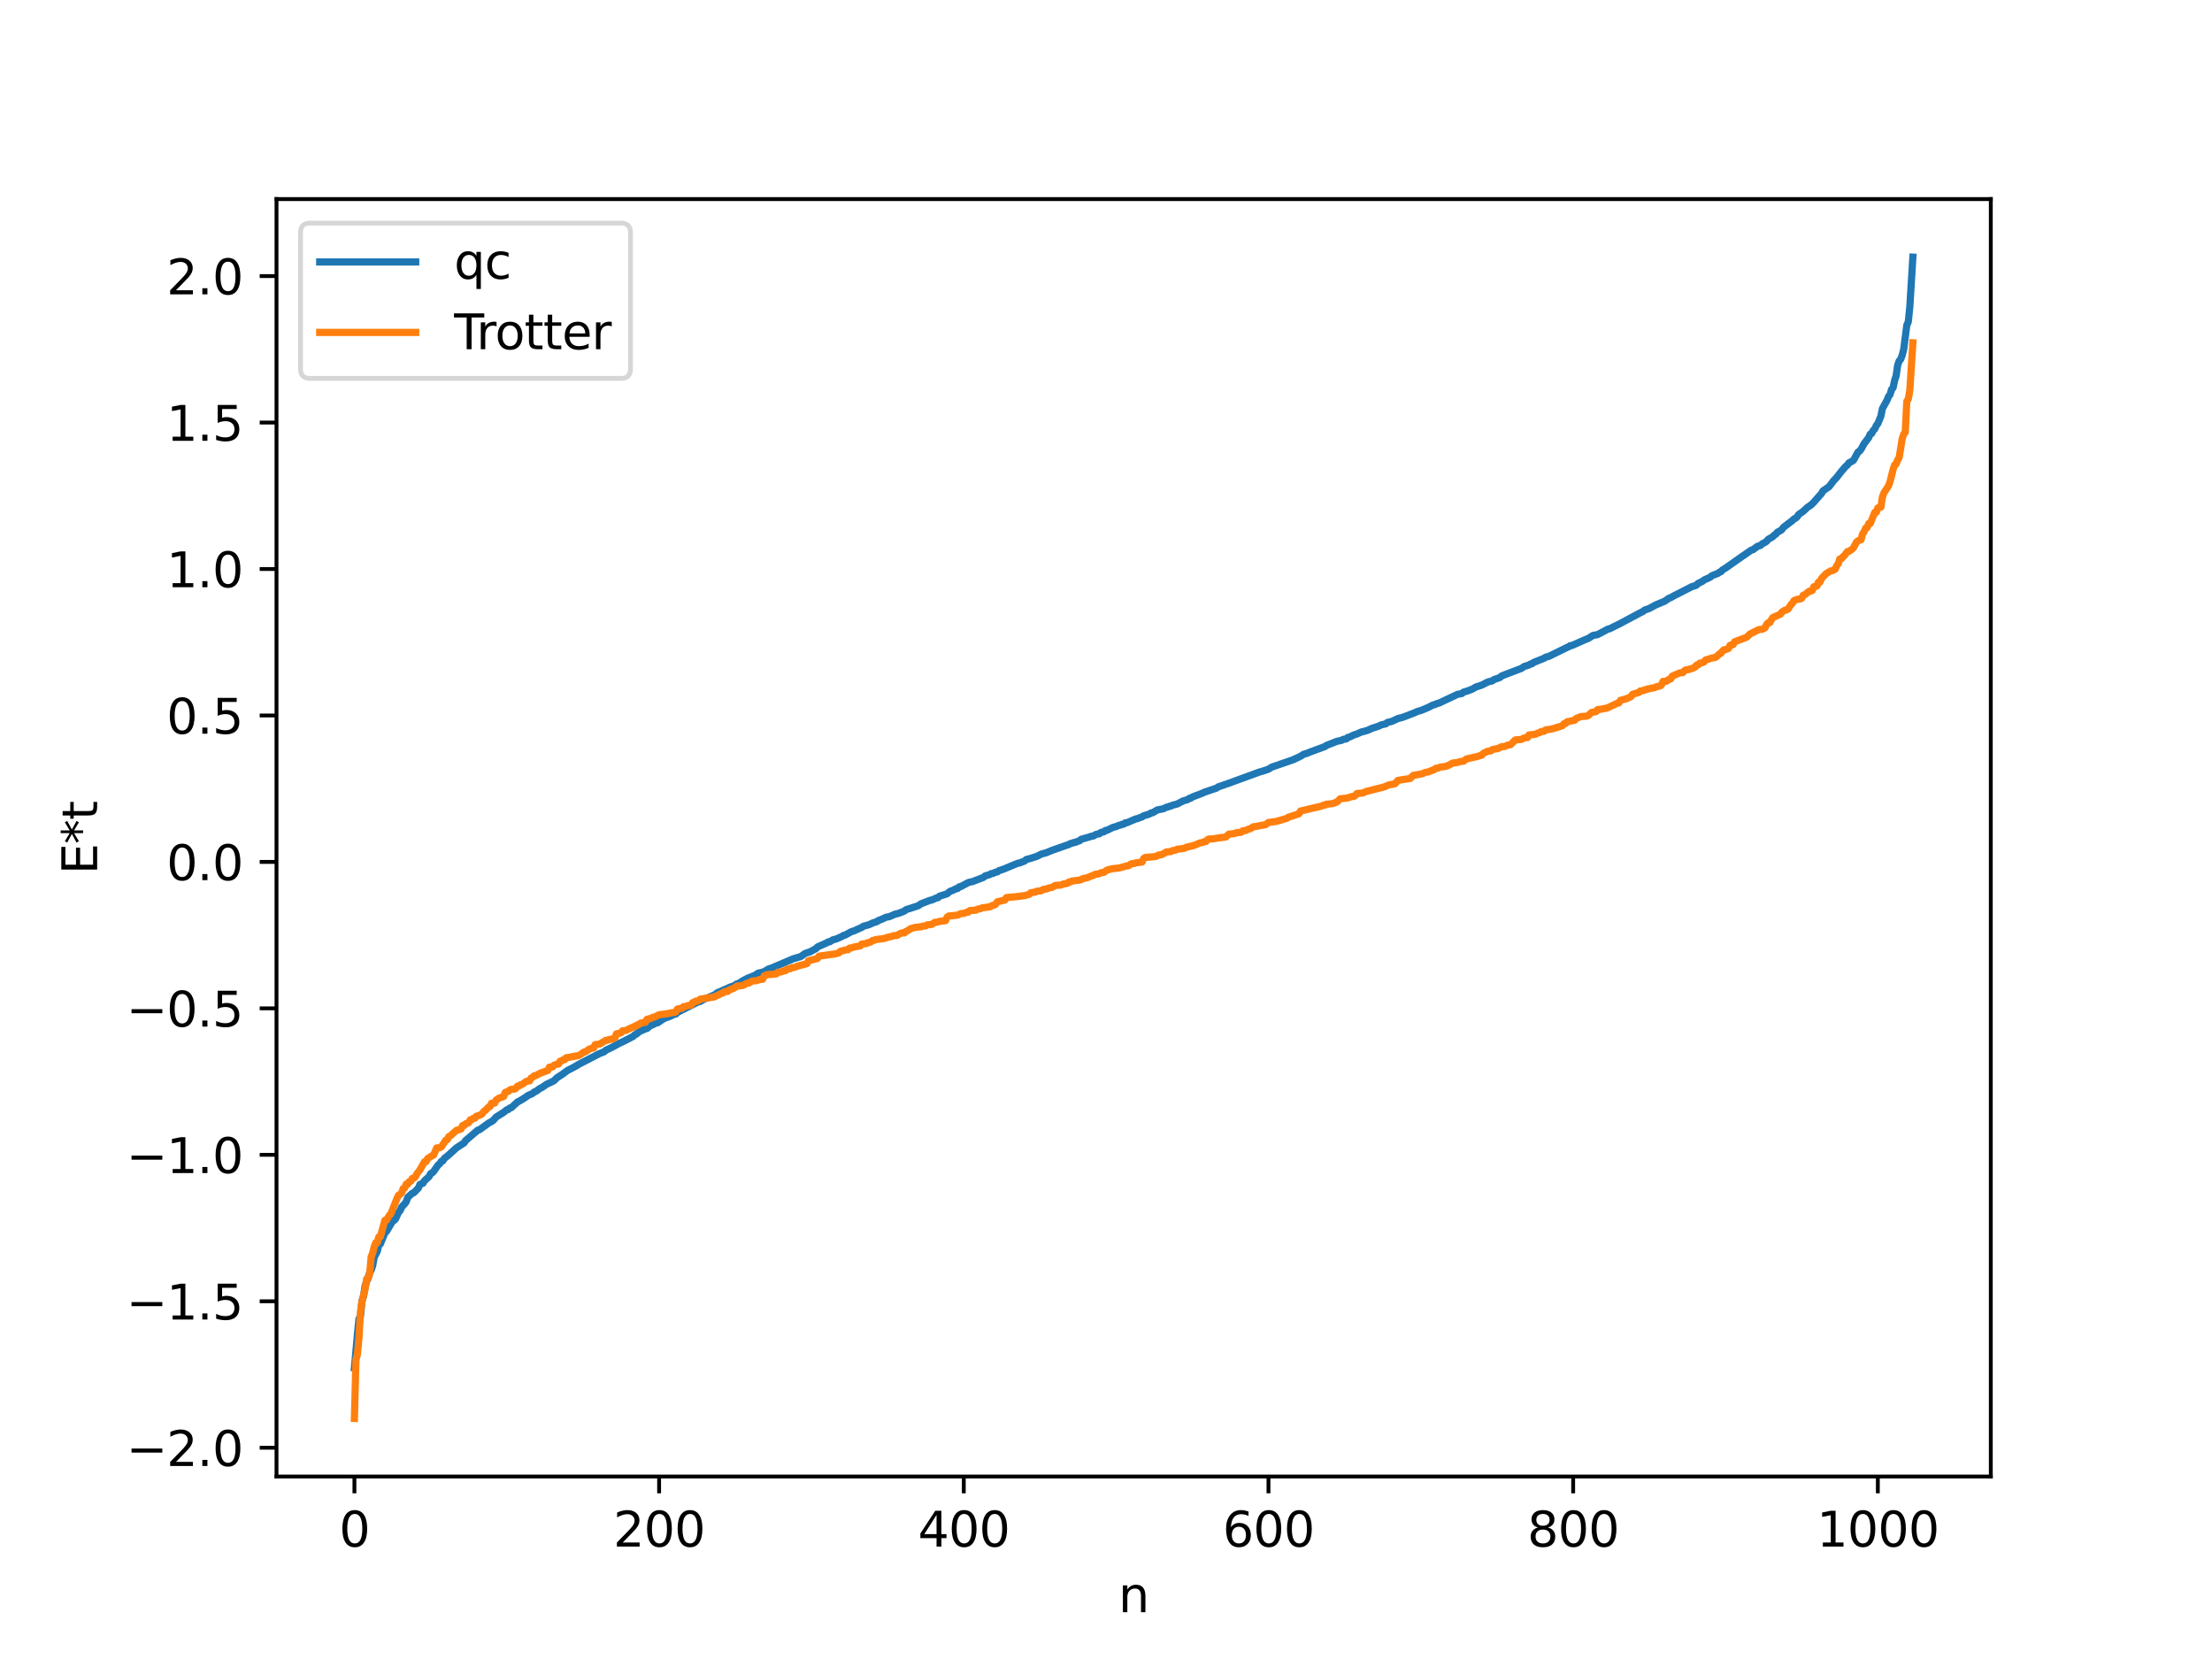 <?xml version="1.0" encoding="utf-8" standalone="no"?>
<!DOCTYPE svg PUBLIC "-//W3C//DTD SVG 1.1//EN"
  "http://www.w3.org/Graphics/SVG/1.1/DTD/svg11.dtd">
<svg xmlns:xlink="http://www.w3.org/1999/xlink" width="460.8pt" height="345.6pt" viewBox="0 0 460.8 345.6" xmlns="http://www.w3.org/2000/svg" version="1.1">
 <defs>
  <style type="text/css">*{stroke-linejoin: round; stroke-linecap: butt}</style>
 </defs>
 <g id="figure_1">
  <g id="patch_1">
   <path d="M 0 345.6 
L 460.8 345.6 
L 460.8 0 
L 0 0 
z
" style="fill: #ffffff"/>
  </g>
  <g id="axes_1">
   <g id="patch_2">
    <path d="M 57.6 307.584 
L 414.72 307.584 
L 414.72 41.472 
L 57.6 41.472 
z
" style="fill: #ffffff"/>
   </g>
   <g id="matplotlib.axis_1">
    <g id="xtick_1">
     <g id="line2d_1">
      <defs>
       <path id="mffaf30e3c7" d="M 0 0 
L 0 3.5 
" style="stroke: #000000; stroke-width: 0.8"/>
      </defs>
      <g>
       <use xlink:href="#mffaf30e3c7" x="73.833" y="307.584" style="stroke: #000000; stroke-width: 0.8"/>
      </g>
     </g>
     <g id="text_1">
      <!-- 0 -->
      <g transform="translate(70.651 322.182) scale(0.1 -0.1)">
       <defs>
        <path id="DejaVuSans-30" d="M 2034 4250 
Q 1547 4250 1301 3770 
Q 1056 3291 1056 2328 
Q 1056 1369 1301 889 
Q 1547 409 2034 409 
Q 2525 409 2770 889 
Q 3016 1369 3016 2328 
Q 3016 3291 2770 3770 
Q 2525 4250 2034 4250 
z
M 2034 4750 
Q 2819 4750 3233 4129 
Q 3647 3509 3647 2328 
Q 3647 1150 3233 529 
Q 2819 -91 2034 -91 
Q 1250 -91 836 529 
Q 422 1150 422 2328 
Q 422 3509 836 4129 
Q 1250 4750 2034 4750 
z
" transform="scale(0.016)"/>
       </defs>
       <use xlink:href="#DejaVuSans-30"/>
      </g>
     </g>
    </g>
    <g id="xtick_2">
     <g id="line2d_2">
      <g>
       <use xlink:href="#mffaf30e3c7" x="137.304" y="307.584" style="stroke: #000000; stroke-width: 0.8"/>
      </g>
     </g>
     <g id="text_2">
      <!-- 200 -->
      <g transform="translate(127.76 322.182) scale(0.1 -0.1)">
       <defs>
        <path id="DejaVuSans-32" d="M 1228 531 
L 3431 531 
L 3431 0 
L 469 0 
L 469 531 
Q 828 903 1448 1529 
Q 2069 2156 2228 2338 
Q 2531 2678 2651 2914 
Q 2772 3150 2772 3378 
Q 2772 3750 2511 3984 
Q 2250 4219 1831 4219 
Q 1534 4219 1204 4116 
Q 875 4013 500 3803 
L 500 4441 
Q 881 4594 1212 4672 
Q 1544 4750 1819 4750 
Q 2544 4750 2975 4387 
Q 3406 4025 3406 3419 
Q 3406 3131 3298 2873 
Q 3191 2616 2906 2266 
Q 2828 2175 2409 1742 
Q 1991 1309 1228 531 
z
" transform="scale(0.016)"/>
       </defs>
       <use xlink:href="#DejaVuSans-32"/>
       <use xlink:href="#DejaVuSans-30" x="63.623"/>
       <use xlink:href="#DejaVuSans-30" x="127.246"/>
      </g>
     </g>
    </g>
    <g id="xtick_3">
     <g id="line2d_3">
      <g>
       <use xlink:href="#mffaf30e3c7" x="200.775" y="307.584" style="stroke: #000000; stroke-width: 0.8"/>
      </g>
     </g>
     <g id="text_3">
      <!-- 400 -->
      <g transform="translate(191.231 322.182) scale(0.1 -0.1)">
       <defs>
        <path id="DejaVuSans-34" d="M 2419 4116 
L 825 1625 
L 2419 1625 
L 2419 4116 
z
M 2253 4666 
L 3047 4666 
L 3047 1625 
L 3713 1625 
L 3713 1100 
L 3047 1100 
L 3047 0 
L 2419 0 
L 2419 1100 
L 313 1100 
L 313 1709 
L 2253 4666 
z
" transform="scale(0.016)"/>
       </defs>
       <use xlink:href="#DejaVuSans-34"/>
       <use xlink:href="#DejaVuSans-30" x="63.623"/>
       <use xlink:href="#DejaVuSans-30" x="127.246"/>
      </g>
     </g>
    </g>
    <g id="xtick_4">
     <g id="line2d_4">
      <g>
       <use xlink:href="#mffaf30e3c7" x="264.246" y="307.584" style="stroke: #000000; stroke-width: 0.8"/>
      </g>
     </g>
     <g id="text_4">
      <!-- 600 -->
      <g transform="translate(254.702 322.182) scale(0.1 -0.1)">
       <defs>
        <path id="DejaVuSans-36" d="M 2113 2584 
Q 1688 2584 1439 2293 
Q 1191 2003 1191 1497 
Q 1191 994 1439 701 
Q 1688 409 2113 409 
Q 2538 409 2786 701 
Q 3034 994 3034 1497 
Q 3034 2003 2786 2293 
Q 2538 2584 2113 2584 
z
M 3366 4563 
L 3366 3988 
Q 3128 4100 2886 4159 
Q 2644 4219 2406 4219 
Q 1781 4219 1451 3797 
Q 1122 3375 1075 2522 
Q 1259 2794 1537 2939 
Q 1816 3084 2150 3084 
Q 2853 3084 3261 2657 
Q 3669 2231 3669 1497 
Q 3669 778 3244 343 
Q 2819 -91 2113 -91 
Q 1303 -91 875 529 
Q 447 1150 447 2328 
Q 447 3434 972 4092 
Q 1497 4750 2381 4750 
Q 2619 4750 2861 4703 
Q 3103 4656 3366 4563 
z
" transform="scale(0.016)"/>
       </defs>
       <use xlink:href="#DejaVuSans-36"/>
       <use xlink:href="#DejaVuSans-30" x="63.623"/>
       <use xlink:href="#DejaVuSans-30" x="127.246"/>
      </g>
     </g>
    </g>
    <g id="xtick_5">
     <g id="line2d_5">
      <g>
       <use xlink:href="#mffaf30e3c7" x="327.717" y="307.584" style="stroke: #000000; stroke-width: 0.8"/>
      </g>
     </g>
     <g id="text_5">
      <!-- 800 -->
      <g transform="translate(318.173 322.182) scale(0.1 -0.1)">
       <defs>
        <path id="DejaVuSans-38" d="M 2034 2216 
Q 1584 2216 1326 1975 
Q 1069 1734 1069 1313 
Q 1069 891 1326 650 
Q 1584 409 2034 409 
Q 2484 409 2743 651 
Q 3003 894 3003 1313 
Q 3003 1734 2745 1975 
Q 2488 2216 2034 2216 
z
M 1403 2484 
Q 997 2584 770 2862 
Q 544 3141 544 3541 
Q 544 4100 942 4425 
Q 1341 4750 2034 4750 
Q 2731 4750 3128 4425 
Q 3525 4100 3525 3541 
Q 3525 3141 3298 2862 
Q 3072 2584 2669 2484 
Q 3125 2378 3379 2068 
Q 3634 1759 3634 1313 
Q 3634 634 3220 271 
Q 2806 -91 2034 -91 
Q 1263 -91 848 271 
Q 434 634 434 1313 
Q 434 1759 690 2068 
Q 947 2378 1403 2484 
z
M 1172 3481 
Q 1172 3119 1398 2916 
Q 1625 2713 2034 2713 
Q 2441 2713 2670 2916 
Q 2900 3119 2900 3481 
Q 2900 3844 2670 4047 
Q 2441 4250 2034 4250 
Q 1625 4250 1398 4047 
Q 1172 3844 1172 3481 
z
" transform="scale(0.016)"/>
       </defs>
       <use xlink:href="#DejaVuSans-38"/>
       <use xlink:href="#DejaVuSans-30" x="63.623"/>
       <use xlink:href="#DejaVuSans-30" x="127.246"/>
      </g>
     </g>
    </g>
    <g id="xtick_6">
     <g id="line2d_6">
      <g>
       <use xlink:href="#mffaf30e3c7" x="391.188" y="307.584" style="stroke: #000000; stroke-width: 0.8"/>
      </g>
     </g>
     <g id="text_6">
      <!-- 1000 -->
      <g transform="translate(378.463 322.182) scale(0.1 -0.1)">
       <defs>
        <path id="DejaVuSans-31" d="M 794 531 
L 1825 531 
L 1825 4091 
L 703 3866 
L 703 4441 
L 1819 4666 
L 2450 4666 
L 2450 531 
L 3481 531 
L 3481 0 
L 794 0 
L 794 531 
z
" transform="scale(0.016)"/>
       </defs>
       <use xlink:href="#DejaVuSans-31"/>
       <use xlink:href="#DejaVuSans-30" x="63.623"/>
       <use xlink:href="#DejaVuSans-30" x="127.246"/>
       <use xlink:href="#DejaVuSans-30" x="190.869"/>
      </g>
     </g>
    </g>
    <g id="text_7">
     <!-- n -->
     <g transform="translate(232.991 335.861) scale(0.1 -0.1)">
      <defs>
       <path id="DejaVuSans-6e" d="M 3513 2113 
L 3513 0 
L 2938 0 
L 2938 2094 
Q 2938 2591 2744 2837 
Q 2550 3084 2163 3084 
Q 1697 3084 1428 2787 
Q 1159 2491 1159 1978 
L 1159 0 
L 581 0 
L 581 3500 
L 1159 3500 
L 1159 2956 
Q 1366 3272 1645 3428 
Q 1925 3584 2291 3584 
Q 2894 3584 3203 3211 
Q 3513 2838 3513 2113 
z
" transform="scale(0.016)"/>
      </defs>
      <use xlink:href="#DejaVuSans-6e"/>
     </g>
    </g>
   </g>
   <g id="matplotlib.axis_2">
    <g id="ytick_1">
     <g id="line2d_7">
      <defs>
       <path id="md5b0b2192d" d="M 0 0 
L -3.5 0 
" style="stroke: #000000; stroke-width: 0.8"/>
      </defs>
      <g>
       <use xlink:href="#md5b0b2192d" x="57.6" y="301.59" style="stroke: #000000; stroke-width: 0.8"/>
      </g>
     </g>
     <g id="text_8">
      <!-- −2.0 -->
      <g transform="translate(26.317 305.389) scale(0.1 -0.1)">
       <defs>
        <path id="DejaVuSans-2212" d="M 678 2272 
L 4684 2272 
L 4684 1741 
L 678 1741 
L 678 2272 
z
" transform="scale(0.016)"/>
        <path id="DejaVuSans-2e" d="M 684 794 
L 1344 794 
L 1344 0 
L 684 0 
L 684 794 
z
" transform="scale(0.016)"/>
       </defs>
       <use xlink:href="#DejaVuSans-2212"/>
       <use xlink:href="#DejaVuSans-32" x="83.789"/>
       <use xlink:href="#DejaVuSans-2e" x="147.412"/>
       <use xlink:href="#DejaVuSans-30" x="179.199"/>
      </g>
     </g>
    </g>
    <g id="ytick_2">
     <g id="line2d_8">
      <g>
       <use xlink:href="#md5b0b2192d" x="57.6" y="271.081" style="stroke: #000000; stroke-width: 0.8"/>
      </g>
     </g>
     <g id="text_9">
      <!-- −1.5 -->
      <g transform="translate(26.317 274.88) scale(0.1 -0.1)">
       <defs>
        <path id="DejaVuSans-35" d="M 691 4666 
L 3169 4666 
L 3169 4134 
L 1269 4134 
L 1269 2991 
Q 1406 3038 1543 3061 
Q 1681 3084 1819 3084 
Q 2600 3084 3056 2656 
Q 3513 2228 3513 1497 
Q 3513 744 3044 326 
Q 2575 -91 1722 -91 
Q 1428 -91 1123 -41 
Q 819 9 494 109 
L 494 744 
Q 775 591 1075 516 
Q 1375 441 1709 441 
Q 2250 441 2565 725 
Q 2881 1009 2881 1497 
Q 2881 1984 2565 2268 
Q 2250 2553 1709 2553 
Q 1456 2553 1204 2497 
Q 953 2441 691 2322 
L 691 4666 
z
" transform="scale(0.016)"/>
       </defs>
       <use xlink:href="#DejaVuSans-2212"/>
       <use xlink:href="#DejaVuSans-31" x="83.789"/>
       <use xlink:href="#DejaVuSans-2e" x="147.412"/>
       <use xlink:href="#DejaVuSans-35" x="179.199"/>
      </g>
     </g>
    </g>
    <g id="ytick_3">
     <g id="line2d_9">
      <g>
       <use xlink:href="#md5b0b2192d" x="57.6" y="240.571" style="stroke: #000000; stroke-width: 0.8"/>
      </g>
     </g>
     <g id="text_10">
      <!-- −1.0 -->
      <g transform="translate(26.317 244.37) scale(0.1 -0.1)">
       <use xlink:href="#DejaVuSans-2212"/>
       <use xlink:href="#DejaVuSans-31" x="83.789"/>
       <use xlink:href="#DejaVuSans-2e" x="147.412"/>
       <use xlink:href="#DejaVuSans-30" x="179.199"/>
      </g>
     </g>
    </g>
    <g id="ytick_4">
     <g id="line2d_10">
      <g>
       <use xlink:href="#md5b0b2192d" x="57.6" y="210.062" style="stroke: #000000; stroke-width: 0.8"/>
      </g>
     </g>
     <g id="text_11">
      <!-- −0.5 -->
      <g transform="translate(26.317 213.861) scale(0.1 -0.1)">
       <use xlink:href="#DejaVuSans-2212"/>
       <use xlink:href="#DejaVuSans-30" x="83.789"/>
       <use xlink:href="#DejaVuSans-2e" x="147.412"/>
       <use xlink:href="#DejaVuSans-35" x="179.199"/>
      </g>
     </g>
    </g>
    <g id="ytick_5">
     <g id="line2d_11">
      <g>
       <use xlink:href="#md5b0b2192d" x="57.6" y="179.553" style="stroke: #000000; stroke-width: 0.8"/>
      </g>
     </g>
     <g id="text_12">
      <!-- 0.0 -->
      <g transform="translate(34.697 183.352) scale(0.1 -0.1)">
       <use xlink:href="#DejaVuSans-30"/>
       <use xlink:href="#DejaVuSans-2e" x="63.623"/>
       <use xlink:href="#DejaVuSans-30" x="95.41"/>
      </g>
     </g>
    </g>
    <g id="ytick_6">
     <g id="line2d_12">
      <g>
       <use xlink:href="#md5b0b2192d" x="57.6" y="149.043" style="stroke: #000000; stroke-width: 0.8"/>
      </g>
     </g>
     <g id="text_13">
      <!-- 0.5 -->
      <g transform="translate(34.697 152.842) scale(0.1 -0.1)">
       <use xlink:href="#DejaVuSans-30"/>
       <use xlink:href="#DejaVuSans-2e" x="63.623"/>
       <use xlink:href="#DejaVuSans-35" x="95.41"/>
      </g>
     </g>
    </g>
    <g id="ytick_7">
     <g id="line2d_13">
      <g>
       <use xlink:href="#md5b0b2192d" x="57.6" y="118.534" style="stroke: #000000; stroke-width: 0.8"/>
      </g>
     </g>
     <g id="text_14">
      <!-- 1.0 -->
      <g transform="translate(34.697 122.333) scale(0.1 -0.1)">
       <use xlink:href="#DejaVuSans-31"/>
       <use xlink:href="#DejaVuSans-2e" x="63.623"/>
       <use xlink:href="#DejaVuSans-30" x="95.41"/>
      </g>
     </g>
    </g>
    <g id="ytick_8">
     <g id="line2d_14">
      <g>
       <use xlink:href="#md5b0b2192d" x="57.6" y="88.025" style="stroke: #000000; stroke-width: 0.8"/>
      </g>
     </g>
     <g id="text_15">
      <!-- 1.5 -->
      <g transform="translate(34.697 91.824) scale(0.1 -0.1)">
       <use xlink:href="#DejaVuSans-31"/>
       <use xlink:href="#DejaVuSans-2e" x="63.623"/>
       <use xlink:href="#DejaVuSans-35" x="95.41"/>
      </g>
     </g>
    </g>
    <g id="ytick_9">
     <g id="line2d_15">
      <g>
       <use xlink:href="#md5b0b2192d" x="57.6" y="57.515" style="stroke: #000000; stroke-width: 0.8"/>
      </g>
     </g>
     <g id="text_16">
      <!-- 2.0 -->
      <g transform="translate(34.697 61.315) scale(0.1 -0.1)">
       <use xlink:href="#DejaVuSans-32"/>
       <use xlink:href="#DejaVuSans-2e" x="63.623"/>
       <use xlink:href="#DejaVuSans-30" x="95.41"/>
      </g>
     </g>
    </g>
    <g id="text_17">
     <!-- E*t -->
     <g transform="translate(20.238 182.148) rotate(-90) scale(0.1 -0.1)">
      <defs>
       <path id="DejaVuSans-45" d="M 628 4666 
L 3578 4666 
L 3578 4134 
L 1259 4134 
L 1259 2753 
L 3481 2753 
L 3481 2222 
L 1259 2222 
L 1259 531 
L 3634 531 
L 3634 0 
L 628 0 
L 628 4666 
z
" transform="scale(0.016)"/>
       <path id="DejaVuSans-2a" d="M 3009 3897 
L 1888 3291 
L 3009 2681 
L 2828 2375 
L 1778 3009 
L 1778 1831 
L 1422 1831 
L 1422 3009 
L 372 2375 
L 191 2681 
L 1313 3291 
L 191 3897 
L 372 4206 
L 1422 3572 
L 1422 4750 
L 1778 4750 
L 1778 3572 
L 2828 4206 
L 3009 3897 
z
" transform="scale(0.016)"/>
       <path id="DejaVuSans-74" d="M 1172 4494 
L 1172 3500 
L 2356 3500 
L 2356 3053 
L 1172 3053 
L 1172 1153 
Q 1172 725 1289 603 
Q 1406 481 1766 481 
L 2356 481 
L 2356 0 
L 1766 0 
Q 1100 0 847 248 
Q 594 497 594 1153 
L 594 3053 
L 172 3053 
L 172 3500 
L 594 3500 
L 594 4494 
L 1172 4494 
z
" transform="scale(0.016)"/>
      </defs>
      <use xlink:href="#DejaVuSans-45"/>
      <use xlink:href="#DejaVuSans-2a" x="63.184"/>
      <use xlink:href="#DejaVuSans-74" x="113.184"/>
     </g>
    </g>
   </g>
   <g id="line2d_16">
    <path d="M 73.833 284.934 
L 74.467 277.872 
L 74.785 274.731 
L 75.102 274.092 
L 75.42 270.945 
L 75.737 270.026 
L 76.054 267.891 
L 77.006 265.193 
L 77.324 264.574 
L 77.641 263.644 
L 77.958 261.903 
L 78.593 260.673 
L 78.91 259.335 
L 79.228 259.151 
L 80.18 256.819 
L 80.497 256.552 
L 81.767 254.413 
L 82.084 254.243 
L 82.401 253.916 
L 83.036 252.52 
L 83.353 252.206 
L 83.671 251.443 
L 84.305 250.778 
L 84.623 250.347 
L 84.94 249.439 
L 85.892 248.569 
L 86.21 248.47 
L 87.162 247.487 
L 87.479 246.734 
L 88.114 246.493 
L 88.431 245.962 
L 89.383 245.113 
L 89.7 244.505 
L 90.018 244.334 
L 90.335 244.034 
L 91.287 242.667 
L 91.605 242.439 
L 91.922 241.949 
L 92.239 241.842 
L 92.557 241.325 
L 93.191 240.839 
L 95.096 239.114 
L 96.682 238.082 
L 97 237.6 
L 99.539 235.429 
L 99.856 235.367 
L 101.76 233.983 
L 102.395 233.633 
L 102.712 233.436 
L 103.347 232.709 
L 103.981 232.31 
L 104.934 231.717 
L 105.568 231.196 
L 105.886 231.134 
L 106.203 230.817 
L 106.52 230.743 
L 107.79 229.576 
L 108.424 229.25 
L 109.377 228.65 
L 110.011 228.209 
L 110.963 227.779 
L 111.281 227.479 
L 111.598 227.379 
L 112.55 226.7 
L 112.867 226.573 
L 113.82 225.901 
L 115.089 225.302 
L 115.406 225.131 
L 116.041 224.509 
L 116.993 223.9 
L 118.262 222.968 
L 118.897 222.663 
L 119.849 222.154 
L 120.484 221.757 
L 124.927 219.461 
L 125.562 219.227 
L 125.879 219.091 
L 126.196 218.788 
L 127.466 218.187 
L 129.053 217.328 
L 130.005 216.883 
L 131.909 215.899 
L 132.226 215.567 
L 132.543 215.436 
L 133.178 214.914 
L 134.448 214.328 
L 134.765 214.258 
L 135.4 213.722 
L 136.034 213.438 
L 136.669 213.116 
L 136.986 213.074 
L 137.939 212.426 
L 138.573 212.066 
L 139.525 211.748 
L 140.477 211.29 
L 140.795 211.24 
L 141.112 210.895 
L 142.064 210.424 
L 145.238 208.805 
L 145.872 208.617 
L 146.507 208.248 
L 147.142 207.933 
L 147.459 207.861 
L 148.094 207.574 
L 149.046 207.145 
L 149.363 206.838 
L 149.998 206.57 
L 152.22 205.575 
L 152.854 205.386 
L 153.489 204.967 
L 153.806 204.89 
L 154.758 204.301 
L 155.71 203.799 
L 157.297 203.161 
L 157.932 202.72 
L 158.567 202.597 
L 159.201 202.394 
L 160.153 201.831 
L 160.788 201.633 
L 165.231 199.737 
L 166.818 199.264 
L 167.453 198.813 
L 167.77 198.604 
L 168.722 198.287 
L 169.991 197.612 
L 170.309 197.256 
L 172.213 196.421 
L 172.53 196.208 
L 172.848 196.201 
L 173.482 195.79 
L 174.117 195.636 
L 175.386 195.091 
L 175.704 194.862 
L 176.021 194.815 
L 177.291 194.115 
L 177.925 193.908 
L 179.512 193.195 
L 179.829 192.97 
L 181.099 192.606 
L 181.734 192.296 
L 182.686 191.988 
L 183.003 191.746 
L 183.638 191.522 
L 184.59 191.07 
L 185.224 190.973 
L 186.494 190.421 
L 187.129 190.284 
L 188.398 189.789 
L 188.715 189.515 
L 191.254 188.694 
L 191.889 188.267 
L 193.793 187.538 
L 194.11 187.494 
L 195.062 187.061 
L 195.38 187.023 
L 195.697 186.7 
L 197.284 186.199 
L 197.919 185.674 
L 198.553 185.45 
L 199.188 185.119 
L 199.505 185.084 
L 199.823 184.734 
L 200.14 184.697 
L 201.727 183.848 
L 202.679 183.622 
L 204.9 182.764 
L 205.218 182.464 
L 206.17 182.2 
L 206.487 181.99 
L 206.805 181.967 
L 207.439 181.676 
L 207.757 181.643 
L 208.074 181.385 
L 209.026 181.073 
L 211.882 179.88 
L 212.517 179.731 
L 213.152 179.48 
L 213.469 179.358 
L 213.786 179.053 
L 214.739 178.803 
L 216.008 178.393 
L 216.96 177.905 
L 217.912 177.654 
L 219.181 177.134 
L 221.72 176.244 
L 222.672 175.918 
L 222.99 175.717 
L 223.307 175.675 
L 223.624 175.519 
L 223.942 175.499 
L 224.577 175.238 
L 224.894 175.146 
L 225.211 174.851 
L 226.163 174.574 
L 226.798 174.395 
L 227.433 174.184 
L 227.75 174.163 
L 228.385 173.795 
L 229.02 173.696 
L 229.337 173.412 
L 229.972 173.27 
L 230.289 172.991 
L 230.606 172.97 
L 231.876 172.341 
L 232.51 172.196 
L 233.145 171.907 
L 233.462 171.876 
L 233.78 171.708 
L 234.097 171.674 
L 234.415 171.411 
L 234.732 171.397 
L 236.636 170.587 
L 236.953 170.529 
L 237.588 170.283 
L 237.905 170.18 
L 238.223 169.95 
L 239.492 169.562 
L 239.81 169.33 
L 240.127 169.309 
L 241.079 168.727 
L 242.348 168.479 
L 242.983 168.161 
L 243.3 168.116 
L 243.618 167.95 
L 243.935 167.916 
L 244.253 167.733 
L 245.205 167.502 
L 245.839 167.167 
L 246.474 166.847 
L 247.109 166.659 
L 247.426 166.574 
L 247.743 166.307 
L 248.061 166.273 
L 248.378 166.03 
L 250.282 165.317 
L 250.917 165.023 
L 253.456 164.164 
L 253.773 163.919 
L 255.677 163.268 
L 262.342 160.835 
L 262.977 160.662 
L 264.246 160.232 
L 264.881 159.824 
L 269.324 158.288 
L 270.593 157.709 
L 271.228 157.363 
L 271.545 157.132 
L 272.18 156.959 
L 272.815 156.695 
L 275.988 155.529 
L 276.305 155.286 
L 277.258 154.926 
L 278.527 154.422 
L 279.479 154.235 
L 279.796 154.025 
L 280.431 153.946 
L 280.748 153.623 
L 281.066 153.574 
L 282.018 153.108 
L 282.653 152.909 
L 283.605 152.484 
L 284.239 152.335 
L 284.874 152.145 
L 285.826 151.712 
L 287.096 151.316 
L 287.73 151.005 
L 288.682 150.792 
L 289 150.507 
L 289.952 150.277 
L 291.221 149.679 
L 292.173 149.443 
L 294.395 148.595 
L 295.347 148.184 
L 295.981 148.016 
L 297.568 147.355 
L 298.52 146.859 
L 298.838 146.816 
L 299.155 146.64 
L 299.79 146.456 
L 303.281 144.81 
L 303.598 144.65 
L 304.233 144.528 
L 304.55 144.469 
L 304.867 144.185 
L 305.82 143.903 
L 306.772 143.521 
L 307.406 143.139 
L 308.676 142.718 
L 309.945 142.067 
L 310.897 141.83 
L 311.215 141.566 
L 312.167 141.243 
L 312.484 141.128 
L 312.801 140.814 
L 316.927 139.247 
L 317.562 138.82 
L 318.514 138.532 
L 318.831 138.324 
L 319.148 138.275 
L 319.466 138.01 
L 321.687 137.108 
L 322.005 136.893 
L 322.639 136.738 
L 326.448 134.867 
L 326.765 134.753 
L 327.082 134.511 
L 327.4 134.492 
L 330.256 133.235 
L 330.891 132.988 
L 331.843 132.368 
L 332.795 132.206 
L 334.064 131.535 
L 335.016 131.026 
L 335.334 130.986 
L 336.286 130.495 
L 337.238 130.036 
L 341.363 127.828 
L 342.315 127.339 
L 342.633 127.068 
L 343.585 126.753 
L 344.22 126.4 
L 344.854 126.048 
L 346.758 125.252 
L 347.71 124.606 
L 348.028 124.504 
L 348.662 124.142 
L 352.471 122.202 
L 353.105 122.023 
L 353.423 121.877 
L 353.74 121.541 
L 354.692 121.076 
L 355.01 120.813 
L 355.962 120.386 
L 356.279 120.246 
L 356.596 119.939 
L 357.548 119.567 
L 357.866 119.461 
L 358.183 119.192 
L 358.5 119.106 
L 358.818 118.734 
L 359.453 118.351 
L 362.943 115.898 
L 364.848 114.582 
L 365.165 114.525 
L 366.117 113.802 
L 366.752 113.622 
L 367.069 113.316 
L 367.704 112.964 
L 368.021 112.764 
L 368.339 112.364 
L 369.291 111.814 
L 369.608 111.47 
L 369.925 111.294 
L 370.243 110.88 
L 370.877 110.552 
L 371.195 110.315 
L 371.512 109.864 
L 373.416 108.414 
L 373.734 108.092 
L 374.051 107.963 
L 374.368 107.679 
L 374.686 107.185 
L 375.638 106.521 
L 376.59 105.633 
L 377.224 105.235 
L 377.859 104.615 
L 378.494 103.877 
L 379.446 102.814 
L 379.763 102.264 
L 381.033 101.38 
L 381.985 100.126 
L 382.62 99.461 
L 383.572 98.218 
L 384.524 97.128 
L 384.841 96.894 
L 385.158 96.427 
L 385.793 96.102 
L 386.11 95.886 
L 387.062 94.166 
L 387.38 93.986 
L 387.697 93.579 
L 388.332 92.412 
L 389.284 91.165 
L 389.601 90.43 
L 389.919 90.287 
L 390.236 89.655 
L 390.553 89.36 
L 390.871 88.64 
L 391.188 88.244 
L 391.823 86.696 
L 392.14 85.114 
L 393.092 83.405 
L 393.41 82.605 
L 393.727 82.208 
L 394.044 81.119 
L 394.362 80.781 
L 394.679 79.256 
L 394.996 78.314 
L 395.314 76.086 
L 395.631 75.185 
L 395.948 74.846 
L 396.266 73.983 
L 396.583 72.729 
L 397.218 67.758 
L 397.535 67.027 
L 397.853 63.867 
L 398.487 53.568 
L 398.487 53.568 
" clip-path="url(#p7912e02904)" style="fill: none; stroke: #1f77b4; stroke-width: 1.5; stroke-linecap: square"/>
   </g>
   <g id="line2d_17">
    <path d="M 73.833 295.488 
L 74.15 283.284 
L 74.467 282.09 
L 74.785 278.623 
L 75.102 273.223 
L 75.42 271.081 
L 76.054 268.582 
L 76.372 266.419 
L 76.689 266.419 
L 77.006 265.345 
L 77.324 261.809 
L 77.641 261.019 
L 77.958 259.707 
L 78.276 258.877 
L 78.593 258.877 
L 78.91 257.682 
L 79.228 257.64 
L 80.18 254.215 
L 80.497 254.215 
L 81.132 253.141 
L 81.449 252.809 
L 82.719 249.606 
L 83.036 248.965 
L 83.353 248.816 
L 83.671 248.51 
L 83.988 247.586 
L 84.305 247.503 
L 84.623 246.673 
L 84.94 246.673 
L 85.258 246.148 
L 85.575 246.084 
L 85.892 245.478 
L 86.21 245.437 
L 86.527 245.167 
L 86.844 244.531 
L 87.479 243.71 
L 88.431 242.012 
L 88.748 242.012 
L 89.066 241.381 
L 89.7 240.938 
L 90.335 240.605 
L 90.97 239.131 
L 91.605 239.092 
L 91.922 238.928 
L 92.874 237.525 
L 93.191 237.402 
L 93.509 236.761 
L 93.826 236.612 
L 95.096 235.469 
L 96.048 235.19 
L 96.365 234.469 
L 96.682 234.469 
L 97 234.105 
L 97.634 233.88 
L 97.952 233.275 
L 98.269 233.233 
L 98.586 232.963 
L 98.904 232.956 
L 99.221 232.547 
L 100.173 232.218 
L 100.491 231.971 
L 100.808 231.506 
L 101.125 231.318 
L 101.76 230.632 
L 102.077 230.531 
L 102.395 229.82 
L 103.029 229.808 
L 103.347 229.177 
L 103.981 228.734 
L 104.616 228.549 
L 104.934 228.402 
L 105.251 227.562 
L 105.886 227.357 
L 106.203 227.054 
L 106.52 226.927 
L 107.155 226.888 
L 107.472 226.724 
L 107.79 226.273 
L 108.107 226.215 
L 108.424 225.975 
L 108.742 225.912 
L 109.694 225.238 
L 110.329 225.162 
L 110.646 224.558 
L 110.963 224.408 
L 111.281 224.102 
L 111.598 224.077 
L 112.55 223.553 
L 114.137 222.987 
L 114.454 222.304 
L 115.089 222.266 
L 115.406 221.901 
L 116.041 221.677 
L 116.358 221.65 
L 116.676 221.071 
L 116.993 221.029 
L 117.31 220.759 
L 117.628 220.753 
L 117.945 220.343 
L 118.58 220.261 
L 119.215 220.123 
L 120.484 219.899 
L 120.801 219.767 
L 121.436 219.302 
L 121.753 219.114 
L 122.071 219.058 
L 122.705 218.575 
L 123.34 218.33 
L 123.658 218.327 
L 123.975 217.616 
L 124.927 217.499 
L 126.196 216.726 
L 126.514 216.709 
L 126.831 216.551 
L 127.466 216.481 
L 128.1 216.198 
L 128.418 215.359 
L 129.053 215.229 
L 129.37 215.153 
L 129.687 214.723 
L 130.322 214.684 
L 131.591 214.069 
L 131.909 214.011 
L 132.226 213.772 
L 132.543 213.709 
L 132.861 213.45 
L 133.178 213.364 
L 133.496 213.118 
L 134.448 212.958 
L 134.765 212.354 
L 135.717 212.094 
L 136.034 211.899 
L 136.352 211.873 
L 137.304 211.379 
L 138.891 211.185 
L 139.843 210.994 
L 140.477 210.892 
L 140.795 210.783 
L 141.112 210.203 
L 141.747 210.062 
L 142.064 210.062 
L 142.381 209.704 
L 142.699 209.698 
L 143.334 209.473 
L 143.968 209.371 
L 144.286 208.867 
L 144.603 208.825 
L 144.92 208.555 
L 145.238 208.549 
L 145.555 208.421 
L 145.872 208.14 
L 146.507 208.057 
L 147.142 207.919 
L 148.729 207.695 
L 149.998 207.099 
L 150.315 206.911 
L 150.633 206.854 
L 150.95 206.564 
L 151.585 206.545 
L 151.902 206.225 
L 152.854 205.883 
L 153.489 205.413 
L 154.758 205.296 
L 155.71 204.791 
L 156.028 204.77 
L 156.662 204.374 
L 157.615 204.277 
L 158.249 204.057 
L 158.884 203.994 
L 159.201 203.277 
L 159.836 203.038 
L 161.105 202.949 
L 161.74 202.872 
L 162.058 202.52 
L 162.692 202.48 
L 163.327 202.229 
L 163.644 202.208 
L 163.962 201.871 
L 164.596 201.807 
L 164.914 201.601 
L 165.548 201.505 
L 166.183 201.247 
L 168.087 200.754 
L 168.405 200.15 
L 170.309 199.669 
L 170.626 199.185 
L 171.578 199.053 
L 174.117 198.688 
L 174.752 198.51 
L 175.069 198.172 
L 176.339 197.858 
L 176.656 197.858 
L 176.973 197.501 
L 177.291 197.494 
L 177.925 197.269 
L 179.195 197.058 
L 179.512 196.664 
L 180.464 196.564 
L 180.781 196.352 
L 181.099 196.345 
L 181.416 196.218 
L 181.734 195.936 
L 182.051 195.911 
L 182.368 195.743 
L 184.272 195.491 
L 184.907 195.253 
L 185.859 195.056 
L 186.177 194.903 
L 186.811 194.886 
L 187.763 194.36 
L 188.398 194.341 
L 188.715 194.021 
L 189.033 193.922 
L 189.667 193.473 
L 190.62 193.197 
L 191.572 193.092 
L 191.889 193.084 
L 192.206 192.927 
L 192.841 192.886 
L 193.158 192.667 
L 194.11 192.566 
L 194.745 192.143 
L 195.38 192.073 
L 195.697 191.938 
L 196.967 191.79 
L 197.284 191.073 
L 197.601 190.834 
L 199.188 190.668 
L 199.505 190.636 
L 200.14 190.316 
L 200.775 190.277 
L 201.41 190.026 
L 201.727 190.004 
L 202.044 189.676 
L 203.314 189.604 
L 203.631 189.397 
L 204.266 189.301 
L 204.583 189.116 
L 205.535 189.004 
L 206.17 188.913 
L 206.805 188.587 
L 207.122 188.551 
L 207.439 188.333 
L 207.757 187.863 
L 209.343 187.491 
L 209.661 186.981 
L 211.565 186.815 
L 213.469 186.567 
L 214.421 186.306 
L 214.739 185.968 
L 215.373 185.862 
L 215.691 185.843 
L 216.008 185.654 
L 216.643 185.599 
L 216.96 185.532 
L 217.277 185.297 
L 217.912 185.208 
L 218.547 184.963 
L 219.181 184.854 
L 219.816 184.46 
L 221.086 184.36 
L 221.403 184.182 
L 222.355 184.014 
L 222.672 183.732 
L 222.99 183.708 
L 223.307 183.54 
L 224.894 183.331 
L 225.211 183.25 
L 225.529 183.049 
L 226.481 182.852 
L 227.433 182.446 
L 227.75 182.376 
L 228.067 182.156 
L 229.02 182.005 
L 229.337 181.817 
L 229.972 181.719 
L 230.606 181.27 
L 231.558 180.993 
L 232.51 180.888 
L 233.145 180.82 
L 234.732 180.384 
L 235.049 180.362 
L 235.684 179.939 
L 236.319 179.869 
L 236.636 179.734 
L 237.905 179.587 
L 238.223 178.87 
L 238.54 178.631 
L 240.762 178.432 
L 241.396 178.112 
L 242.031 178.04 
L 242.983 177.472 
L 243.935 177.4 
L 244.253 177.193 
L 244.887 177.098 
L 245.205 176.912 
L 246.157 176.8 
L 246.791 176.709 
L 247.109 176.507 
L 248.696 176.13 
L 249.965 175.6 
L 250.6 175.482 
L 250.917 175.308 
L 251.234 175.287 
L 251.552 174.915 
L 251.869 174.771 
L 252.821 174.738 
L 253.456 174.619 
L 255.36 174.364 
L 255.995 173.764 
L 257.264 173.639 
L 257.581 173.451 
L 258.534 173.396 
L 258.851 173.093 
L 259.486 173.004 
L 260.12 172.715 
L 260.438 172.651 
L 261.072 172.235 
L 261.707 172.157 
L 262.659 171.961 
L 263.611 171.81 
L 264.246 171.336 
L 265.833 171.127 
L 268.054 170.479 
L 268.372 170.243 
L 269.324 169.953 
L 270.593 169.515 
L 270.91 168.96 
L 275.353 167.911 
L 275.671 167.736 
L 275.988 167.724 
L 276.305 167.53 
L 277.575 167.421 
L 278.527 167.055 
L 279.162 166.414 
L 279.796 166.341 
L 280.748 166.228 
L 281.7 165.908 
L 282.018 165.908 
L 282.335 165.732 
L 282.653 165.303 
L 283.922 165.196 
L 284.557 164.894 
L 288.365 163.926 
L 289.317 163.513 
L 290.586 163.279 
L 291.221 162.567 
L 292.173 162.416 
L 293.76 162.179 
L 294.395 161.532 
L 296.299 161.192 
L 296.934 160.89 
L 297.568 160.8 
L 298.203 160.511 
L 298.52 160.447 
L 299.155 160.031 
L 299.472 160.025 
L 300.107 159.776 
L 300.742 159.734 
L 301.377 159.593 
L 302.011 159.3 
L 302.646 158.947 
L 303.598 158.843 
L 304.233 158.642 
L 304.867 158.578 
L 305.502 158.098 
L 307.089 157.749 
L 307.724 157.597 
L 308.676 157.311 
L 308.993 156.934 
L 309.945 156.498 
L 310.58 156.412 
L 310.897 156.147 
L 312.167 155.894 
L 312.801 155.547 
L 313.436 155.508 
L 314.071 155.231 
L 314.705 155.113 
L 315.34 154.462 
L 315.658 154.144 
L 316.927 154.04 
L 317.562 153.705 
L 318.196 153.657 
L 318.514 153.099 
L 319.783 152.981 
L 320.418 152.69 
L 320.735 152.615 
L 321.053 152.393 
L 321.687 152.334 
L 322.005 152.041 
L 322.957 151.922 
L 323.909 151.678 
L 325.496 151.175 
L 325.813 150.766 
L 326.13 150.728 
L 326.448 150.363 
L 327.082 150.238 
L 328.034 150.039 
L 328.352 149.672 
L 329.304 149.275 
L 330.573 149.185 
L 330.891 149.036 
L 331.525 148.427 
L 332.16 148.307 
L 332.477 148.243 
L 332.795 147.828 
L 333.429 147.769 
L 334.381 147.554 
L 334.699 147.545 
L 336.92 146.495 
L 337.238 146.438 
L 337.555 145.894 
L 338.824 145.558 
L 339.777 145.107 
L 340.094 144.633 
L 341.363 144.269 
L 341.681 143.943 
L 342.315 143.881 
L 342.633 143.691 
L 342.95 143.684 
L 343.267 143.504 
L 343.585 143.486 
L 344.22 143.317 
L 344.537 143.304 
L 345.172 143.027 
L 345.806 142.91 
L 346.124 142.648 
L 346.441 141.94 
L 347.076 141.932 
L 347.71 141.501 
L 348.028 141.454 
L 348.345 140.861 
L 348.98 140.582 
L 349.932 140.171 
L 350.567 140.131 
L 350.884 139.719 
L 351.201 139.541 
L 351.836 139.475 
L 352.153 139.308 
L 352.471 139.283 
L 353.105 138.971 
L 353.423 138.562 
L 353.74 138.525 
L 354.058 138.16 
L 354.692 138.034 
L 355.01 137.862 
L 355.327 137.468 
L 355.962 137.305 
L 356.596 137.071 
L 357.231 136.981 
L 357.548 136.848 
L 358.183 136.213 
L 358.5 136.104 
L 358.818 135.624 
L 359.135 135.35 
L 359.453 135.341 
L 360.087 135.077 
L 360.405 134.421 
L 361.039 134.291 
L 361.357 133.691 
L 363.896 132.736 
L 364.53 132.09 
L 366.434 131.139 
L 367.069 131.1 
L 367.704 130.771 
L 368.021 130.065 
L 368.339 129.736 
L 368.656 129.73 
L 369.291 128.657 
L 369.925 128.378 
L 370.877 127.968 
L 371.195 127.515 
L 371.829 127.105 
L 372.147 127.079 
L 372.464 126.902 
L 373.099 125.956 
L 373.416 125.634 
L 373.734 125.102 
L 374.368 124.868 
L 375.003 124.777 
L 375.32 124.644 
L 375.638 124.009 
L 375.955 123.9 
L 376.907 123.146 
L 377.224 123.137 
L 377.542 122.982 
L 377.859 122.217 
L 378.494 122.088 
L 378.811 121.28 
L 379.129 121.269 
L 379.446 120.532 
L 380.398 119.517 
L 381.35 118.936 
L 381.667 118.909 
L 382.302 118.567 
L 382.62 117.861 
L 382.937 117.442 
L 383.254 116.454 
L 383.572 116.44 
L 383.889 116.003 
L 384.206 115.764 
L 384.841 114.901 
L 385.158 114.86 
L 385.793 114.43 
L 386.11 114.117 
L 386.745 112.924 
L 387.062 112.664 
L 387.697 112.44 
L 388.015 111.191 
L 388.332 110.779 
L 388.649 110.013 
L 388.967 109.897 
L 389.284 109.076 
L 389.601 109.065 
L 390.553 106.732 
L 390.871 106.706 
L 391.188 105.803 
L 391.823 105.658 
L 392.14 103.56 
L 392.458 102.657 
L 393.41 101.226 
L 393.727 100.37 
L 394.362 97.809 
L 394.679 96.873 
L 394.996 96.66 
L 395.314 95.819 
L 395.631 95.317 
L 396.266 91.356 
L 396.583 90.453 
L 396.9 90.023 
L 397.218 83.615 
L 397.535 83.113 
L 397.853 81.263 
L 398.487 71.411 
L 398.487 71.411 
" clip-path="url(#p7912e02904)" style="fill: none; stroke: #ff7f0e; stroke-width: 1.5; stroke-linecap: square"/>
   </g>
   <g id="patch_3">
    <path d="M 57.6 307.584 
L 57.6 41.472 
" style="fill: none; stroke: #000000; stroke-width: 0.8; stroke-linejoin: miter; stroke-linecap: square"/>
   </g>
   <g id="patch_4">
    <path d="M 414.72 307.584 
L 414.72 41.472 
" style="fill: none; stroke: #000000; stroke-width: 0.8; stroke-linejoin: miter; stroke-linecap: square"/>
   </g>
   <g id="patch_5">
    <path d="M 57.6 307.584 
L 414.72 307.584 
" style="fill: none; stroke: #000000; stroke-width: 0.8; stroke-linejoin: miter; stroke-linecap: square"/>
   </g>
   <g id="patch_6">
    <path d="M 57.6 41.472 
L 414.72 41.472 
" style="fill: none; stroke: #000000; stroke-width: 0.8; stroke-linejoin: miter; stroke-linecap: square"/>
   </g>
   <g id="legend_1">
    <g id="patch_7">
     <path d="M 64.6 78.828 
L 129.342 78.828 
Q 131.342 78.828 131.342 76.828 
L 131.342 48.472 
Q 131.342 46.472 129.342 46.472 
L 64.6 46.472 
Q 62.6 46.472 62.6 48.472 
L 62.6 76.828 
Q 62.6 78.828 64.6 78.828 
z
" style="fill: #ffffff; opacity: 0.8; stroke: #cccccc; stroke-linejoin: miter"/>
    </g>
    <g id="line2d_18">
     <path d="M 66.6 54.57 
L 76.6 54.57 
L 86.6 54.57 
" style="fill: none; stroke: #1f77b4; stroke-width: 1.5; stroke-linecap: square"/>
    </g>
    <g id="text_18">
     <!-- qc -->
     <g transform="translate(94.6 58.07) scale(0.1 -0.1)">
      <defs>
       <path id="DejaVuSans-71" d="M 947 1747 
Q 947 1113 1208 752 
Q 1469 391 1925 391 
Q 2381 391 2643 752 
Q 2906 1113 2906 1747 
Q 2906 2381 2643 2742 
Q 2381 3103 1925 3103 
Q 1469 3103 1208 2742 
Q 947 2381 947 1747 
z
M 2906 525 
Q 2725 213 2448 61 
Q 2172 -91 1784 -91 
Q 1150 -91 751 415 
Q 353 922 353 1747 
Q 353 2572 751 3078 
Q 1150 3584 1784 3584 
Q 2172 3584 2448 3432 
Q 2725 3281 2906 2969 
L 2906 3500 
L 3481 3500 
L 3481 -1331 
L 2906 -1331 
L 2906 525 
z
" transform="scale(0.016)"/>
       <path id="DejaVuSans-63" d="M 3122 3366 
L 3122 2828 
Q 2878 2963 2633 3030 
Q 2388 3097 2138 3097 
Q 1578 3097 1268 2742 
Q 959 2388 959 1747 
Q 959 1106 1268 751 
Q 1578 397 2138 397 
Q 2388 397 2633 464 
Q 2878 531 3122 666 
L 3122 134 
Q 2881 22 2623 -34 
Q 2366 -91 2075 -91 
Q 1284 -91 818 406 
Q 353 903 353 1747 
Q 353 2603 823 3093 
Q 1294 3584 2113 3584 
Q 2378 3584 2631 3529 
Q 2884 3475 3122 3366 
z
" transform="scale(0.016)"/>
      </defs>
      <use xlink:href="#DejaVuSans-71"/>
      <use xlink:href="#DejaVuSans-63" x="63.477"/>
     </g>
    </g>
    <g id="line2d_19">
     <path d="M 66.6 69.249 
L 76.6 69.249 
L 86.6 69.249 
" style="fill: none; stroke: #ff7f0e; stroke-width: 1.5; stroke-linecap: square"/>
    </g>
    <g id="text_19">
     <!-- Trotter -->
     <g transform="translate(94.6 72.749) scale(0.1 -0.1)">
      <defs>
       <path id="DejaVuSans-54" d="M -19 4666 
L 3928 4666 
L 3928 4134 
L 2272 4134 
L 2272 0 
L 1638 0 
L 1638 4134 
L -19 4134 
L -19 4666 
z
" transform="scale(0.016)"/>
       <path id="DejaVuSans-72" d="M 2631 2963 
Q 2534 3019 2420 3045 
Q 2306 3072 2169 3072 
Q 1681 3072 1420 2755 
Q 1159 2438 1159 1844 
L 1159 0 
L 581 0 
L 581 3500 
L 1159 3500 
L 1159 2956 
Q 1341 3275 1631 3429 
Q 1922 3584 2338 3584 
Q 2397 3584 2469 3576 
Q 2541 3569 2628 3553 
L 2631 2963 
z
" transform="scale(0.016)"/>
       <path id="DejaVuSans-6f" d="M 1959 3097 
Q 1497 3097 1228 2736 
Q 959 2375 959 1747 
Q 959 1119 1226 758 
Q 1494 397 1959 397 
Q 2419 397 2687 759 
Q 2956 1122 2956 1747 
Q 2956 2369 2687 2733 
Q 2419 3097 1959 3097 
z
M 1959 3584 
Q 2709 3584 3137 3096 
Q 3566 2609 3566 1747 
Q 3566 888 3137 398 
Q 2709 -91 1959 -91 
Q 1206 -91 779 398 
Q 353 888 353 1747 
Q 353 2609 779 3096 
Q 1206 3584 1959 3584 
z
" transform="scale(0.016)"/>
       <path id="DejaVuSans-65" d="M 3597 1894 
L 3597 1613 
L 953 1613 
Q 991 1019 1311 708 
Q 1631 397 2203 397 
Q 2534 397 2845 478 
Q 3156 559 3463 722 
L 3463 178 
Q 3153 47 2828 -22 
Q 2503 -91 2169 -91 
Q 1331 -91 842 396 
Q 353 884 353 1716 
Q 353 2575 817 3079 
Q 1281 3584 2069 3584 
Q 2775 3584 3186 3129 
Q 3597 2675 3597 1894 
z
M 3022 2063 
Q 3016 2534 2758 2815 
Q 2500 3097 2075 3097 
Q 1594 3097 1305 2825 
Q 1016 2553 972 2059 
L 3022 2063 
z
" transform="scale(0.016)"/>
      </defs>
      <use xlink:href="#DejaVuSans-54"/>
      <use xlink:href="#DejaVuSans-72" x="46.334"/>
      <use xlink:href="#DejaVuSans-6f" x="85.197"/>
      <use xlink:href="#DejaVuSans-74" x="146.379"/>
      <use xlink:href="#DejaVuSans-74" x="185.588"/>
      <use xlink:href="#DejaVuSans-65" x="224.797"/>
      <use xlink:href="#DejaVuSans-72" x="286.32"/>
     </g>
    </g>
   </g>
  </g>
 </g>
 <defs>
  <clipPath id="p7912e02904">
   <rect x="57.6" y="41.472" width="357.12" height="266.112"/>
  </clipPath>
 </defs>
</svg>
